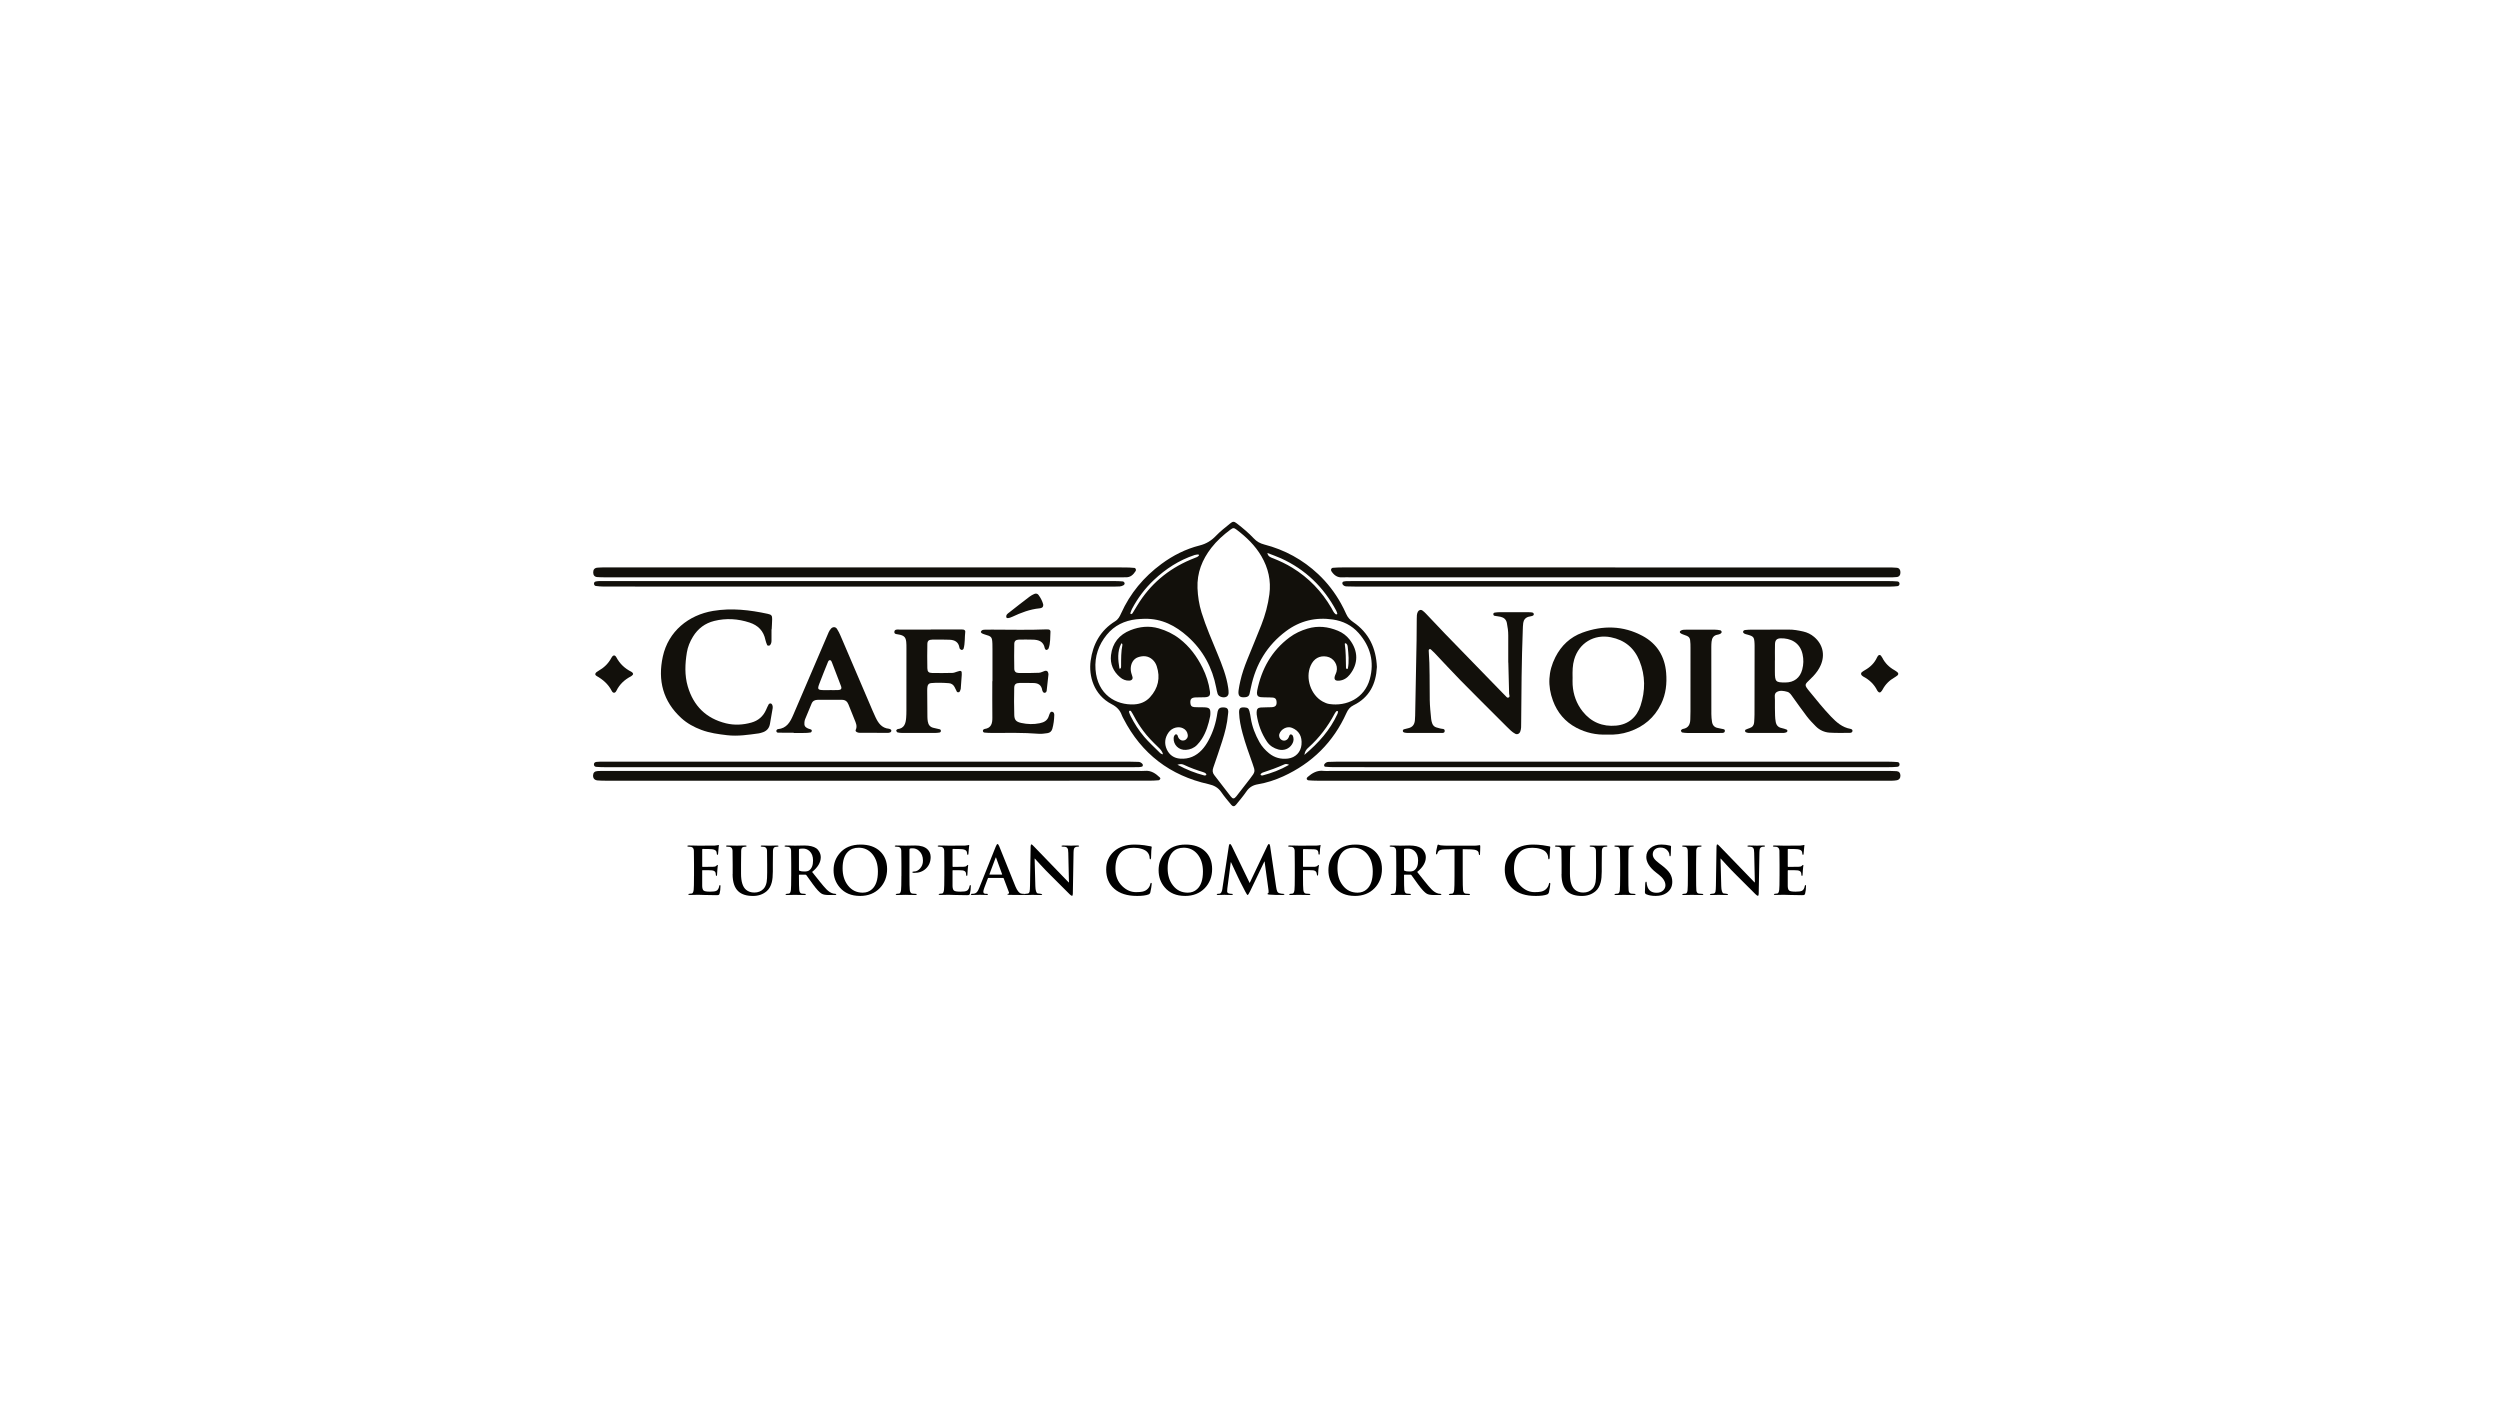 <svg width="231" height="131" viewBox="0 0 231 131" fill="none" xmlns="http://www.w3.org/2000/svg">
<path d="M127.224 61.643C127.145 63.194 126.536 64.444 125.068 65.165C124.744 65.324 124.556 65.559 124.412 65.882C123.203 68.574 121.24 70.517 118.557 71.741C117.812 72.08 117.039 72.331 116.234 72.467C115.782 72.543 115.44 72.735 115.175 73.122C114.879 73.556 114.536 73.959 114.202 74.367C114.068 74.532 113.91 74.536 113.775 74.373C113.454 73.987 113.125 73.602 112.842 73.188C112.55 72.762 112.167 72.566 111.67 72.455C108.116 71.661 105.483 69.654 103.81 66.406C103.755 66.299 103.693 66.194 103.654 66.083C103.486 65.61 103.182 65.307 102.72 65.068C101.052 64.198 100.587 62.45 100.774 61.066C100.981 59.521 101.68 58.247 103.037 57.406C103.327 57.226 103.459 56.967 103.588 56.681C104.42 54.825 105.684 53.314 107.313 52.112C108.382 51.322 109.559 50.726 110.848 50.401C111.456 50.248 111.929 49.957 112.357 49.508C112.752 49.094 113.212 48.742 113.656 48.377C113.92 48.159 114.023 48.163 114.288 48.369C114.837 48.794 115.372 49.238 115.848 49.746C116.117 50.035 116.427 50.212 116.818 50.312C118.709 50.8 120.378 51.712 121.801 53.05C122.644 53.841 123.345 54.752 123.907 55.764C124.081 56.078 124.243 56.4 124.387 56.729C124.526 57.047 124.736 57.275 125.027 57.474C126.486 58.465 127.154 59.886 127.227 61.646L127.224 61.643ZM105.783 57.175C105.52 57.19 105.256 57.191 104.994 57.222C103.903 57.349 102.969 57.791 102.267 58.651C101.508 59.58 101.137 60.66 101.226 61.855C101.399 64.205 103.143 65.172 104.797 65.085C105.379 65.054 105.881 64.841 106.264 64.42C107.016 63.592 107.236 62.629 106.88 61.553C106.804 61.322 106.677 61.117 106.497 60.953C106.1 60.59 105.629 60.565 105.152 60.729C104.723 60.877 104.476 61.314 104.479 61.816C104.48 62.06 104.554 62.285 104.632 62.514C104.707 62.73 104.582 62.878 104.345 62.889C104.016 62.905 103.73 62.781 103.489 62.574C102.864 62.039 102.562 61.345 102.657 60.534C102.786 59.413 103.42 58.636 104.465 58.226C105.308 57.895 106.18 57.803 107.068 58.061C107.765 58.264 108.408 58.572 108.985 59.017C109.914 59.734 110.594 60.652 111.111 61.694C111.453 62.384 111.693 63.112 111.797 63.879C111.85 64.272 111.739 64.403 111.336 64.426C111.049 64.441 110.762 64.427 110.475 64.441C110.079 64.46 109.959 64.597 109.992 64.976C110.011 65.209 110.113 65.316 110.354 65.337C110.52 65.351 110.689 65.347 110.856 65.351C111.024 65.354 111.191 65.348 111.359 65.361C111.75 65.39 111.848 65.506 111.839 65.913C111.838 66.008 111.833 66.106 111.815 66.198C111.666 66.929 111.455 67.64 111.049 68.275C110.921 68.475 110.77 68.667 110.604 68.836C110.325 69.119 109.969 69.265 109.575 69.289C108.917 69.329 108.405 68.82 108.446 68.184C108.457 68.011 108.564 67.846 108.665 67.853C108.829 67.863 108.812 68.014 108.861 68.112C108.882 68.154 108.902 68.199 108.931 68.236C109.065 68.406 109.254 68.468 109.438 68.405C109.652 68.332 109.782 68.129 109.749 67.9C109.71 67.618 109.562 67.414 109.305 67.29C108.872 67.08 108.286 67.24 107.972 67.684C107.627 68.171 107.567 68.713 107.815 69.251C108.053 69.764 108.477 70.059 109.055 70.1C109.849 70.155 110.51 69.867 111.048 69.296C111.294 69.034 111.493 68.734 111.664 68.416C112.091 67.628 112.356 66.786 112.481 65.901C112.552 65.407 112.743 65.34 113.154 65.371C113.375 65.387 113.494 65.523 113.492 65.752C113.492 65.848 113.473 65.942 113.464 66.038C113.395 66.879 113.185 67.69 112.928 68.49C112.663 69.31 112.387 70.127 112.104 70.941C112.018 71.189 112.032 71.404 112.195 71.614C112.709 72.277 113.213 72.946 113.732 73.605C113.913 73.836 114.043 73.828 114.244 73.574C114.676 73.031 115.1 72.48 115.521 71.928C115.994 71.307 115.999 71.302 115.737 70.562C115.409 69.637 115.069 68.715 114.816 67.766C114.648 67.141 114.513 66.508 114.492 65.858C114.479 65.449 114.593 65.341 114.992 65.365C115.282 65.383 115.379 65.449 115.451 65.725C115.506 65.934 115.54 66.146 115.573 66.359C115.699 67.15 115.985 67.883 116.375 68.577C116.601 68.98 116.908 69.315 117.262 69.605C117.771 70.02 118.364 70.172 119.011 70.091C119.709 70.003 120.193 69.498 120.258 68.811C120.331 68.035 120.019 67.512 119.382 67.252C118.899 67.055 118.357 67.397 118.218 67.808C118.145 68.025 118.225 68.251 118.419 68.368C118.612 68.484 118.847 68.443 118.998 68.259C119.042 68.205 119.073 68.136 119.099 68.071C119.144 67.964 119.167 67.818 119.327 67.868C119.454 67.908 119.481 68.044 119.508 68.16C119.558 68.384 119.496 68.587 119.378 68.777C119.12 69.192 118.623 69.388 118.126 69.254C117.697 69.139 117.331 68.913 117.077 68.542C116.556 67.776 116.248 66.927 116.118 66.011C116.108 65.941 116.11 65.868 116.113 65.796C116.123 65.518 116.223 65.392 116.494 65.373C116.828 65.349 117.165 65.364 117.5 65.345C117.873 65.326 117.997 65.161 117.949 64.779C117.925 64.591 117.822 64.476 117.625 64.457C117.435 64.438 117.242 64.444 117.051 64.437C116.859 64.431 116.667 64.434 116.477 64.415C116.251 64.391 116.139 64.255 116.142 64.03C116.142 63.958 116.149 63.886 116.163 63.816C116.563 61.815 117.495 60.135 119.149 58.898C119.651 58.522 120.215 58.261 120.819 58.082C121.782 57.795 122.711 57.903 123.625 58.282C124.056 58.461 124.419 58.731 124.702 59.096C125.537 60.173 125.503 61.348 124.723 62.331C124.478 62.639 124.164 62.851 123.756 62.892C123.353 62.933 123.224 62.771 123.364 62.399C123.407 62.288 123.464 62.18 123.495 62.066C123.663 61.443 123.232 60.779 122.594 60.669C121.923 60.553 121.39 60.853 121.102 61.51C120.595 62.658 121.114 64.22 122.217 64.824C122.403 64.926 122.611 65.016 122.818 65.048C124.405 65.292 126.075 64.522 126.565 62.763C127.01 61.163 126.628 59.728 125.533 58.489C124.904 57.778 124.088 57.382 123.163 57.244C121.573 57.008 120.115 57.357 118.822 58.324C117.076 59.631 116.031 61.381 115.589 63.506C115.545 63.717 115.506 63.929 115.452 64.137C115.404 64.323 115.265 64.399 115.082 64.42C114.55 64.482 114.374 64.312 114.446 63.774C114.484 63.489 114.543 63.208 114.605 62.928C114.757 62.247 114.989 61.593 115.248 60.948C115.678 59.882 116.124 58.821 116.545 57.753C116.905 56.837 117.163 55.894 117.291 54.913C117.456 53.65 117.19 52.486 116.556 51.398C115.98 50.407 115.169 49.632 114.267 48.946C114.013 48.755 113.941 48.755 113.692 48.939C113.036 49.428 112.429 49.973 111.928 50.619C111.08 51.711 110.594 52.927 110.649 54.342C110.68 55.115 110.797 55.866 111.025 56.601C111.431 57.906 111.981 59.157 112.5 60.42C112.918 61.439 113.33 62.463 113.487 63.564C113.511 63.729 113.529 63.896 113.522 64.062C113.518 64.15 113.473 64.255 113.412 64.316C113.18 64.548 112.609 64.421 112.511 64.116C112.452 63.934 112.416 63.744 112.381 63.557C112.021 61.684 111.162 60.083 109.738 58.812C108.619 57.81 107.34 57.149 105.784 57.177L105.783 57.175ZM117.104 51.095C117.172 51.449 117.435 51.509 117.671 51.603C118.273 51.842 118.854 52.117 119.406 52.457C120.926 53.388 122.121 54.635 123.018 56.17C123.138 56.374 123.218 56.608 123.418 56.757C123.446 56.778 123.502 56.766 123.543 56.759C123.555 56.757 123.571 56.715 123.566 56.698C123.538 56.608 123.514 56.514 123.47 56.432C122.307 54.249 120.62 52.617 118.363 51.589C117.953 51.404 117.524 51.258 117.104 51.095ZM104.527 56.746C104.565 56.722 104.618 56.706 104.641 56.671C104.793 56.429 104.938 56.181 105.087 55.936C106.267 53.993 107.919 52.599 110.007 51.713C110.204 51.629 110.408 51.557 110.604 51.471C110.668 51.444 110.72 51.392 110.773 51.344C110.786 51.333 110.783 51.295 110.775 51.275C110.766 51.256 110.739 51.227 110.724 51.23C110.608 51.244 110.487 51.249 110.377 51.285C108.947 51.761 107.711 52.562 106.621 53.59C105.798 54.366 105.125 55.265 104.596 56.264C104.53 56.388 104.49 56.528 104.442 56.661C104.437 56.677 104.454 56.706 104.468 56.721C104.482 56.735 104.507 56.736 104.528 56.743L104.527 56.746ZM107.46 69.703C107.394 69.394 107.188 69.203 106.987 69.009C106.505 68.544 106.035 68.071 105.635 67.529C105.322 67.105 105.035 66.667 104.793 66.198C104.706 66.029 104.606 65.866 104.503 65.707C104.485 65.677 104.414 65.661 104.378 65.672C104.348 65.682 104.307 65.749 104.317 65.776C104.361 65.911 104.409 66.046 104.473 66.173C104.82 66.858 105.231 67.505 105.729 68.087C106.132 68.557 106.59 68.981 107.032 69.418C107.146 69.53 107.244 69.675 107.463 69.702L107.46 69.703ZM120.523 69.754C121.852 68.636 122.898 67.455 123.576 65.976C123.605 65.913 123.619 65.842 123.635 65.773C123.639 65.755 123.625 65.716 123.614 65.713C123.574 65.703 123.512 65.687 123.494 65.707C123.429 65.775 123.37 65.851 123.326 65.934C122.698 67.124 121.9 68.181 120.895 69.079C120.736 69.222 120.582 69.374 120.524 69.754H120.523ZM119.113 70.671C118.901 70.567 118.777 70.583 118.671 70.63C118.016 70.924 117.345 71.169 116.662 71.39C116.599 71.411 116.545 71.469 116.493 71.516C116.479 71.527 116.477 71.561 116.482 71.582C116.486 71.601 116.503 71.628 116.52 71.632C116.563 71.645 116.614 71.663 116.656 71.653C117.488 71.438 118.288 71.141 119.113 70.671ZM108.792 70.661C109.648 71.123 110.439 71.435 111.272 71.651C111.314 71.662 111.366 71.649 111.411 71.639C111.431 71.635 111.452 71.613 111.46 71.593C111.469 71.573 111.469 71.541 111.458 71.524C111.389 71.416 111.273 71.375 111.16 71.34C110.568 71.155 109.982 70.95 109.42 70.68C109.269 70.609 109.11 70.558 108.793 70.661H108.792ZM124.306 59.433C124.287 59.451 124.254 59.468 124.256 59.48C124.363 60.214 124.354 60.953 124.37 61.693C124.371 61.762 124.395 61.835 124.535 61.798C124.675 61.128 124.601 60.442 124.528 59.758C124.513 59.628 124.475 59.469 124.305 59.433H124.306ZM103.666 59.456C103.643 59.461 103.604 59.456 103.599 59.471C103.223 60.208 103.306 60.98 103.433 61.756C103.436 61.771 103.476 61.795 103.485 61.79C103.519 61.77 103.565 61.746 103.574 61.714C103.59 61.646 103.588 61.573 103.589 61.501C103.592 60.859 103.582 60.217 103.713 59.583C103.721 59.545 103.685 59.499 103.669 59.455L103.666 59.456Z" fill="#12100B"/>
<path d="M139.362 61.219C139.362 60.381 139.359 59.543 139.362 58.705C139.363 58.319 139.31 57.942 139.235 57.566C139.172 57.244 138.968 57.066 138.663 56.994C138.479 56.951 138.286 56.937 138.099 56.901C138.02 56.887 137.985 56.824 137.983 56.745C137.982 56.657 138.047 56.614 138.116 56.604C138.256 56.583 138.4 56.568 138.542 56.566C139.428 56.564 140.314 56.566 141.198 56.566C141.294 56.566 141.39 56.569 141.485 56.579C141.578 56.589 141.688 56.599 141.715 56.709C141.754 56.875 141.618 56.9 141.505 56.931C141.413 56.956 141.316 56.964 141.225 56.992C140.945 57.079 140.785 57.279 140.747 57.562C140.718 57.775 140.712 57.991 140.705 58.205C140.594 61.075 140.576 63.948 140.556 66.819C140.555 67.081 140.569 67.347 140.471 67.599C140.395 67.799 140.194 67.899 140.01 67.8C139.865 67.723 139.725 67.624 139.604 67.512C139.341 67.268 139.09 67.01 138.835 66.757C137.55 65.471 136.256 64.191 134.981 62.894C134.16 62.058 133.369 61.192 132.562 60.342C132.447 60.22 132.326 60.105 132.199 59.995C132.172 59.971 132.102 59.968 132.069 59.987C132.037 60.005 132.01 60.066 132.013 60.105C132.13 61.634 132.083 63.166 132.11 64.698C132.12 65.274 132.181 65.844 132.238 66.416C132.252 66.557 132.285 66.701 132.333 66.834C132.4 67.023 132.53 67.161 132.73 67.217C132.845 67.25 132.963 67.272 133.076 67.312C133.235 67.368 133.521 67.293 133.489 67.568C133.465 67.772 133.22 67.721 133.062 67.723C132.057 67.728 131.053 67.726 130.047 67.723C129.953 67.723 129.856 67.709 129.764 67.688C129.697 67.672 129.628 67.637 129.623 67.548C129.619 67.471 129.653 67.409 129.728 67.386C129.866 67.347 130.005 67.313 130.143 67.281C130.522 67.192 130.701 66.936 130.736 66.564C130.75 66.422 130.757 66.278 130.76 66.135C130.805 63.814 130.85 61.493 130.892 59.173C130.903 58.502 130.901 57.832 130.908 57.162C130.91 56.948 130.905 56.731 131.008 56.53C131.088 56.371 131.282 56.304 131.43 56.409C131.545 56.49 131.652 56.589 131.75 56.692C132.344 57.314 132.93 57.946 133.529 58.566C135.278 60.37 137.031 62.169 138.783 63.972C138.883 64.074 138.982 64.18 139.086 64.279C139.17 64.359 139.253 64.501 139.37 64.46C139.559 64.394 139.445 64.218 139.442 64.088C139.42 63.131 139.394 62.175 139.369 61.217C139.365 61.217 139.362 61.217 139.358 61.217L139.362 61.219Z" fill="#12100B"/>
<path d="M148.038 72.138C139.275 72.138 130.514 72.138 121.752 72.138C121.466 72.138 121.178 72.125 120.893 72.102C120.836 72.098 120.753 72.031 120.741 71.978C120.728 71.928 120.771 71.839 120.818 71.8C121.245 71.431 121.706 71.152 122.309 71.231C122.498 71.255 122.692 71.235 122.884 71.235C140.025 71.235 157.165 71.235 174.308 71.235C174.619 71.235 174.93 71.235 175.24 71.256C175.464 71.27 175.582 71.412 175.598 71.629C175.614 71.878 175.496 72.052 175.257 72.098C175.117 72.125 174.972 72.133 174.829 72.138C174.589 72.145 174.35 72.14 174.111 72.14C165.42 72.14 156.73 72.14 148.039 72.14L148.038 72.138Z" fill="#12100B"/>
<path d="M149.248 52.431C157.632 52.431 166.014 52.431 174.398 52.431C174.686 52.431 174.973 52.434 175.259 52.461C175.48 52.482 175.588 52.628 175.599 52.854C175.612 53.12 175.498 53.294 175.262 53.32C175.025 53.346 174.784 53.346 174.545 53.346C171.455 53.348 168.365 53.346 165.275 53.346C151.79 53.346 138.306 53.346 124.82 53.346C124.557 53.346 124.292 53.33 124.03 53.348C123.566 53.38 123.262 53.145 123.024 52.783C122.935 52.647 123.002 52.478 123.169 52.464C123.454 52.441 123.742 52.43 124.029 52.43C132.292 52.428 140.556 52.43 148.819 52.43C148.962 52.43 149.106 52.43 149.25 52.43L149.248 52.431Z" fill="#12100B"/>
<path d="M81.139 72.138C72.785 72.138 64.43 72.138 56.076 72.138C55.789 72.138 55.5 72.139 55.216 72.112C54.922 72.084 54.785 71.909 54.8 71.633C54.815 71.391 54.944 71.262 55.221 71.245C55.483 71.229 55.748 71.232 56.011 71.232C66.281 71.232 76.55 71.232 86.819 71.232C92.924 71.232 99.028 71.232 105.132 71.232C105.347 71.232 105.564 71.25 105.778 71.229C106.363 71.172 106.782 71.472 107.174 71.842C107.203 71.87 107.231 71.945 107.214 71.967C107.178 72.022 107.117 72.093 107.061 72.097C106.775 72.121 106.489 72.136 106.202 72.136C99.499 72.138 92.797 72.138 86.094 72.138C84.442 72.138 82.791 72.138 81.139 72.138Z" fill="#12100B"/>
<path d="M79.973 52.429C87.97 52.429 95.965 52.429 103.961 52.431C104.247 52.431 104.535 52.45 104.819 52.474C104.936 52.484 105.001 52.657 104.937 52.757C104.722 53.094 104.461 53.357 104.019 53.342C103.828 53.335 103.636 53.344 103.445 53.344C87.62 53.344 71.795 53.344 55.97 53.344C55.707 53.344 55.444 53.344 55.182 53.322C54.928 53.299 54.81 53.142 54.812 52.883C54.812 52.632 54.935 52.478 55.196 52.453C55.458 52.428 55.721 52.429 55.984 52.429C60.293 52.429 64.603 52.429 68.912 52.429C72.599 52.429 76.287 52.429 79.973 52.429Z" fill="#12100B"/>
<path d="M148.5 67.875C147.489 67.92 146.543 67.709 145.654 67.242C144.609 66.691 143.901 65.842 143.495 64.749C142.986 63.379 143.051 62.03 143.718 60.718C144.263 59.646 145.089 58.869 146.21 58.458C148.096 57.768 149.976 57.797 151.767 58.755C153.109 59.473 153.828 60.65 153.952 62.168C154.034 63.158 153.934 64.121 153.49 65.038C152.869 66.319 151.874 67.147 150.542 67.601C149.877 67.826 149.191 67.91 148.5 67.877V67.875ZM145.308 62.564C145.308 62.803 145.295 63.043 145.311 63.281C145.37 64.189 145.668 65.015 146.23 65.729C147.017 66.729 148.087 67.163 149.328 67.047C150.453 66.943 151.23 66.287 151.584 65.21C152.038 63.825 152.041 62.433 151.489 61.066C151.003 59.864 150.122 59.138 148.846 58.883C147.295 58.573 145.903 59.411 145.457 60.929C145.299 61.467 145.296 62.015 145.306 62.565L145.308 62.564Z" fill="#12100B"/>
<path d="M163.607 58.176C164.158 58.176 164.708 58.181 165.259 58.174C165.718 58.167 166.166 58.25 166.609 58.349C166.987 58.433 167.332 58.599 167.63 58.854C168.422 59.529 168.65 60.493 168.239 61.451C168.077 61.83 167.84 62.159 167.561 62.459C167.48 62.546 167.395 62.632 167.309 62.715C166.722 63.288 166.67 63.245 167.226 63.923C167.863 64.701 168.491 65.487 169.188 66.215C169.693 66.741 170.224 67.212 170.973 67.345C171.07 67.362 171.172 67.418 171.172 67.521C171.172 67.668 171.045 67.717 170.921 67.717C170.299 67.717 169.675 67.738 169.055 67.697C168.568 67.665 168.124 67.461 167.775 67.107C167.489 66.819 167.205 66.524 166.959 66.203C166.507 65.615 166.084 65.005 165.649 64.404C165.508 64.209 165.384 63.987 165.138 63.921C164.813 63.833 164.456 63.764 164.162 63.949C163.909 64.108 164.009 64.429 164.004 64.685C163.997 65.164 164.004 65.643 164.017 66.122C164.021 66.312 164.042 66.505 164.075 66.692C164.128 67.003 164.299 67.209 164.627 67.272C164.789 67.303 164.946 67.362 165.103 67.421C165.134 67.433 165.16 67.499 165.158 67.538C165.155 67.579 165.124 67.638 165.09 67.652C165.004 67.687 164.91 67.724 164.818 67.724C163.741 67.728 162.664 67.728 161.587 67.724C161.495 67.724 161.401 67.692 161.313 67.658C161.28 67.644 161.246 67.587 161.242 67.547C161.237 67.507 161.259 67.44 161.288 67.425C161.416 67.365 161.551 67.316 161.687 67.269C161.946 67.18 162.068 66.993 162.084 66.73C162.099 66.49 162.115 66.251 162.116 66.013C162.12 63.905 162.122 61.799 162.125 59.691C162.125 59.619 162.125 59.547 162.12 59.475C162.091 58.866 162.037 58.799 161.456 58.636C161.364 58.611 161.266 58.594 161.184 58.55C161.128 58.521 161.059 58.449 161.059 58.395C161.059 58.294 161.142 58.225 161.243 58.214C161.433 58.194 161.623 58.181 161.815 58.18C162.413 58.176 163.012 58.178 163.61 58.178L163.607 58.176ZM164.007 61.013C164.007 61.013 164.002 61.013 163.999 61.013C163.999 61.371 163.997 61.73 163.999 62.087C164.004 62.996 164.076 63.065 164.973 63.062C165.774 63.059 166.324 62.636 166.528 61.861C166.652 61.392 166.664 60.93 166.556 60.446C166.307 59.329 165.401 58.964 164.546 58.98C164.183 58.987 164.023 59.14 164.01 59.508C163.992 60.009 164.006 60.51 164.006 61.013H164.007Z" fill="#12100B"/>
<path d="M71.288 58.148C71.288 58.507 71.292 58.866 71.287 59.225C71.284 59.368 71.246 59.508 71.143 59.619C71.091 59.674 70.912 59.675 70.885 59.606C70.825 59.452 70.759 59.295 70.726 59.135C70.56 58.3 70.05 57.782 69.258 57.523C68.187 57.173 67.102 57.102 66.003 57.373C65.147 57.584 64.495 58.073 64.032 58.824C63.752 59.278 63.55 59.77 63.466 60.289C63.296 61.334 63.248 62.389 63.549 63.422C64.077 65.228 65.246 66.386 67.081 66.836C67.862 67.027 68.652 66.982 69.424 66.767C70.059 66.591 70.518 66.194 70.787 65.585C70.864 65.411 70.939 65.233 71.033 65.069C71.06 65.022 71.164 64.988 71.221 65.001C71.278 65.014 71.343 65.084 71.364 65.143C71.395 65.231 71.411 65.333 71.397 65.423C71.318 65.919 71.232 66.415 71.14 66.909C71.061 67.329 70.798 67.582 70.392 67.692C70.3 67.717 70.208 67.751 70.115 67.764C69.144 67.896 68.178 68.048 67.188 67.933C66.377 67.838 65.574 67.73 64.805 67.441C64.126 67.186 63.497 66.846 62.959 66.356C61.257 64.804 60.765 62.863 61.244 60.668C61.754 58.327 63.631 56.824 65.894 56.447C67.603 56.162 69.28 56.359 70.95 56.721C71.287 56.794 71.353 56.887 71.347 57.213C71.342 57.524 71.319 57.835 71.304 58.145C71.299 58.145 71.295 58.145 71.291 58.145L71.288 58.148Z" fill="#12100B"/>
<path d="M91.704 62.944C91.704 61.962 91.704 60.981 91.704 60.001C91.704 59.833 91.705 59.666 91.698 59.498C91.671 58.855 91.632 58.807 90.988 58.624C90.718 58.548 90.594 58.451 90.64 58.352C90.714 58.193 90.866 58.19 91.007 58.183C91.222 58.173 91.437 58.177 91.653 58.177C93.327 58.175 95.001 58.227 96.676 58.155C96.746 58.152 96.819 58.155 96.89 58.163C96.999 58.179 97.071 58.265 97.064 58.359C97.025 58.881 97.077 59.415 96.885 59.919C96.864 59.975 96.792 60.026 96.733 60.049C96.66 60.075 96.6 60.028 96.563 59.957C96.552 59.936 96.539 59.915 96.535 59.892C96.421 59.269 95.973 59.112 95.425 59.104C94.994 59.097 94.563 59.087 94.134 59.101C93.861 59.111 93.724 59.232 93.719 59.498C93.703 60.263 93.703 61.029 93.719 61.793C93.724 62.055 93.864 62.179 94.141 62.184C94.762 62.193 95.384 62.191 96.005 62.164C96.188 62.155 96.366 62.045 96.547 61.989C96.704 61.94 96.833 62.026 96.859 62.188C96.866 62.234 96.881 62.283 96.876 62.33C96.823 62.828 96.77 63.327 96.712 63.825C96.7 63.928 96.624 64.01 96.526 64.017C96.425 64.024 96.363 63.935 96.325 63.842C96.317 63.82 96.305 63.797 96.302 63.775C96.229 63.273 95.905 63.106 95.439 63.11C95.032 63.114 94.625 63.09 94.22 63.103C93.858 63.114 93.72 63.228 93.713 63.569C93.696 64.406 93.69 65.245 93.719 66.081C93.734 66.544 93.91 66.701 94.369 66.802C94.937 66.927 95.5 66.942 96.077 66.825C96.491 66.74 96.791 66.568 96.915 66.149C96.929 66.102 96.945 66.057 96.963 66.013C97.018 65.883 97.067 65.722 97.253 65.775C97.38 65.812 97.418 65.953 97.415 66.071C97.404 66.502 97.352 66.929 97.235 67.344C97.17 67.571 97.011 67.715 96.775 67.744C96.515 67.776 96.25 67.823 95.991 67.802C94.534 67.686 93.075 67.72 91.616 67.723C91.402 67.723 91.187 67.71 90.973 67.692C90.904 67.686 90.836 67.644 90.823 67.561C90.811 67.485 90.835 67.423 90.909 67.388C90.93 67.378 90.952 67.361 90.974 67.358C91.594 67.272 91.699 66.847 91.694 66.315C91.681 65.19 91.689 64.066 91.689 62.941C91.695 62.941 91.699 62.941 91.705 62.941L91.704 62.944Z" fill="#12100B"/>
<path d="M73.338 67.703C72.859 67.703 72.381 67.706 71.903 67.701C71.796 67.701 71.721 67.619 71.735 67.515C71.742 67.461 71.82 67.379 71.87 67.374C72.697 67.301 73.019 66.708 73.304 66.04C74.333 63.617 75.378 61.199 76.416 58.779C76.52 58.537 76.602 58.285 76.785 58.086C76.952 57.903 77.2 57.9 77.335 58.107C77.465 58.307 77.572 58.524 77.665 58.742C78.572 60.854 79.473 62.968 80.377 65.082C80.546 65.477 80.71 65.877 80.895 66.266C81.148 66.801 81.466 67.274 82.134 67.336C82.179 67.34 82.224 67.365 82.268 67.385C82.341 67.419 82.375 67.481 82.355 67.555C82.344 67.596 82.31 67.644 82.273 67.662C82.21 67.692 82.138 67.716 82.069 67.717C81.183 67.717 80.298 67.715 79.412 67.709C79.342 67.709 79.269 67.689 79.204 67.662C79.112 67.624 79.019 67.544 79.067 67.446C79.236 67.095 79.08 66.794 78.956 66.484C78.769 66.018 78.58 65.552 78.394 65.084C78.286 64.811 78.096 64.662 77.793 64.663C77.051 64.666 76.309 64.663 75.567 64.663C75.306 64.663 75.099 64.755 74.992 65.01C74.789 65.495 74.584 65.981 74.387 66.468C74.351 66.556 74.339 66.654 74.329 66.749C74.298 67.046 74.378 67.187 74.656 67.311C74.741 67.349 74.839 67.364 74.926 67.402C74.998 67.433 75.031 67.501 74.999 67.577C74.982 67.618 74.946 67.672 74.912 67.678C74.747 67.703 74.581 67.723 74.415 67.726C74.056 67.733 73.697 67.727 73.338 67.727C73.338 67.72 73.338 67.712 73.338 67.705V67.703ZM76.659 63.769C76.659 63.769 76.659 63.766 76.659 63.764C76.921 63.764 77.182 63.772 77.444 63.761C77.713 63.749 77.8 63.64 77.71 63.397C77.438 62.662 77.151 61.933 76.868 61.201C76.834 61.113 76.797 61.005 76.689 60.999C76.58 60.992 76.532 61.094 76.497 61.181C76.233 61.843 75.959 62.502 75.709 63.169C75.507 63.704 75.555 63.759 76.159 63.769C76.326 63.772 76.492 63.769 76.658 63.769H76.659Z" fill="#12100B"/>
<path d="M85.999 58.16C86.933 58.16 87.866 58.16 88.8 58.16C88.872 58.16 88.944 58.16 89.014 58.173C89.121 58.191 89.203 58.277 89.191 58.367C89.128 58.888 89.18 59.42 89.038 59.931C89.022 59.986 88.941 60.05 88.883 60.055C88.827 60.062 88.756 60.009 88.706 59.967C88.673 59.938 88.658 59.884 88.651 59.837C88.566 59.312 88.207 59.127 87.73 59.112C87.203 59.096 86.677 59.091 86.15 59.101C85.813 59.108 85.692 59.211 85.687 59.52C85.671 60.262 85.671 61.005 85.687 61.746C85.694 62.069 85.806 62.177 86.133 62.184C86.755 62.197 87.378 62.19 88 62.176C88.138 62.173 88.278 62.115 88.411 62.069C88.824 61.924 88.886 61.958 88.866 62.359C88.844 62.79 88.813 63.219 88.773 63.648C88.765 63.738 88.711 63.826 88.67 63.911C88.635 63.983 88.458 63.99 88.418 63.918C88.34 63.77 88.276 63.615 88.196 63.469C88.085 63.269 87.912 63.143 87.679 63.127C87.13 63.084 86.579 63.069 86.03 63.117C85.841 63.132 85.728 63.252 85.699 63.439C85.682 63.557 85.673 63.677 85.674 63.797C85.678 64.611 85.682 65.426 85.692 66.24C85.694 66.383 85.706 66.527 85.729 66.668C85.781 66.981 85.947 67.192 86.274 67.257C86.461 67.294 86.647 67.338 86.833 67.386C86.909 67.406 86.941 67.472 86.937 67.549C86.933 67.635 86.867 67.679 86.798 67.689C86.657 67.71 86.513 67.725 86.371 67.725C85.366 67.728 84.36 67.728 83.353 67.724C83.211 67.724 83.066 67.707 82.93 67.673C82.879 67.661 82.835 67.576 82.811 67.516C82.801 67.49 82.852 67.438 82.88 67.403C82.894 67.386 82.92 67.372 82.942 67.369C83.559 67.3 83.686 66.851 83.728 66.344C83.748 66.106 83.751 65.865 83.752 65.626C83.755 63.709 83.755 61.793 83.755 59.878C83.755 59.687 83.756 59.494 83.735 59.303C83.689 58.904 83.555 58.756 83.18 58.656C83.158 58.65 83.132 58.65 83.11 58.643C82.924 58.583 82.593 58.642 82.641 58.353C82.682 58.105 82.996 58.178 83.2 58.177C84.133 58.17 85.067 58.174 86.002 58.174C86.002 58.169 86.002 58.163 86.002 58.159L85.999 58.16Z" fill="#12100B"/>
<path d="M148.875 70.888C140.324 70.888 131.772 70.888 123.222 70.886C122.96 70.886 122.697 70.865 122.437 70.844C122.351 70.837 122.32 70.679 122.376 70.608C122.469 70.486 122.59 70.41 122.738 70.4C123 70.385 123.265 70.378 123.528 70.378C129.78 70.378 136.032 70.378 142.283 70.378C153.014 70.378 163.743 70.378 174.475 70.379C174.76 70.379 175.048 70.395 175.334 70.416C175.434 70.423 175.507 70.498 175.517 70.605C175.531 70.748 175.443 70.841 175.317 70.853C175.031 70.878 174.744 70.888 174.456 70.888C167.582 70.889 160.708 70.888 153.833 70.888C152.18 70.888 150.528 70.888 148.875 70.888Z" fill="#12100B"/>
<path d="M149.752 53.691C157.986 53.691 166.221 53.691 174.455 53.691C174.743 53.691 175.03 53.7 175.314 53.723C175.442 53.735 175.531 53.826 175.513 53.97C175.5 54.074 175.428 54.15 175.327 54.16C175.114 54.182 174.899 54.199 174.685 54.199C173.32 54.202 171.956 54.201 170.592 54.201C155.487 54.201 140.382 54.201 125.277 54.201C124.99 54.201 124.703 54.197 124.415 54.184C124.268 54.178 124.14 54.122 124.054 53.987C124.006 53.912 124.038 53.763 124.118 53.743C124.21 53.721 124.306 53.7 124.399 53.697C124.638 53.69 124.877 53.691 125.117 53.691C133.327 53.691 141.538 53.691 149.749 53.691H149.752Z" fill="#12100B"/>
<path d="M80.307 70.888C72.188 70.888 64.069 70.888 55.95 70.888C55.662 70.888 55.375 70.881 55.089 70.858C54.961 70.848 54.87 70.757 54.878 70.616C54.886 70.474 54.991 70.415 55.119 70.399C55.213 70.388 55.31 70.382 55.405 70.381C55.572 70.378 55.74 70.378 55.907 70.378C59.836 70.378 63.763 70.378 67.692 70.378C79.907 70.378 92.121 70.378 104.336 70.378C104.624 70.378 104.911 70.384 105.198 70.398C105.347 70.405 105.47 70.478 105.567 70.595C105.626 70.665 105.602 70.819 105.521 70.837C105.429 70.858 105.335 70.879 105.24 70.883C105.001 70.891 104.762 70.889 104.522 70.889C96.451 70.889 88.38 70.889 80.308 70.889L80.307 70.888Z" fill="#12100B"/>
<path d="M79.465 53.69C87.295 53.69 95.126 53.69 102.956 53.69C103.22 53.69 103.483 53.701 103.743 53.722C103.8 53.727 103.874 53.786 103.9 53.839C103.946 53.939 103.886 54.036 103.803 54.081C103.701 54.136 103.582 54.18 103.467 54.187C103.182 54.204 102.893 54.2 102.606 54.2C88.716 54.2 74.828 54.2 60.938 54.2C59.215 54.2 57.49 54.201 55.767 54.197C55.529 54.197 55.291 54.172 55.054 54.144C54.951 54.131 54.889 54.036 54.885 53.938C54.881 53.839 54.933 53.752 55.043 53.73C55.136 53.711 55.231 53.696 55.326 53.693C55.565 53.687 55.804 53.689 56.044 53.689C63.85 53.689 71.657 53.689 79.463 53.689L79.465 53.69Z" fill="#12100B"/>
<path d="M157.296 67.729C156.841 67.729 156.386 67.733 155.933 67.728C155.767 67.726 155.598 67.712 155.436 67.681C155.385 67.671 155.338 67.585 155.315 67.525C155.305 67.499 155.353 67.442 155.386 67.413C155.422 67.384 155.468 67.36 155.514 67.353C156.01 67.267 156.173 66.929 156.183 66.474C156.189 66.235 156.199 65.996 156.199 65.756C156.202 63.793 156.202 61.832 156.202 59.869C156.202 59.749 156.202 59.63 156.197 59.51C156.172 58.876 156.13 58.827 155.498 58.617C155.409 58.587 155.319 58.545 155.251 58.483C155.198 58.435 155.21 58.335 155.269 58.295C155.344 58.242 155.44 58.199 155.529 58.193C155.767 58.176 156.006 58.179 156.245 58.179C156.963 58.178 157.68 58.173 158.398 58.179C158.588 58.181 158.778 58.203 158.964 58.24C159.015 58.249 159.081 58.34 159.083 58.396C159.083 58.45 159.023 58.526 158.97 58.556C158.89 58.603 158.793 58.63 158.7 58.645C158.328 58.706 158.183 58.958 158.148 59.297C158.131 59.463 158.125 59.631 158.125 59.798C158.125 61.857 158.125 63.914 158.129 65.973C158.129 66.211 158.152 66.452 158.187 66.687C158.234 66.999 158.404 67.212 158.735 67.267C158.853 67.287 158.97 67.311 159.085 67.342C159.215 67.374 159.412 67.36 159.374 67.566C159.342 67.744 159.156 67.723 159.021 67.726C158.446 67.733 157.873 67.729 157.299 67.729V67.732L157.296 67.729Z" fill="#12100B"/>
<path d="M58.495 62.288C58.485 62.31 58.483 62.337 58.467 62.352C58.416 62.402 58.367 62.458 58.307 62.49C57.718 62.797 57.252 63.22 56.956 63.828C56.841 64.066 56.644 64.072 56.527 63.845C56.209 63.224 55.717 62.792 55.12 62.458C54.964 62.371 54.971 62.219 55.112 62.11C55.168 62.067 55.228 62.026 55.29 61.991C55.802 61.702 56.209 61.316 56.49 60.791C56.645 60.501 56.82 60.488 56.96 60.75C57.277 61.342 57.738 61.771 58.332 62.069C58.443 62.126 58.507 62.231 58.498 62.288H58.495Z" fill="#12100B"/>
<path d="M175.405 62.268C175.385 62.31 175.377 62.365 175.346 62.39C175.254 62.465 175.157 62.538 175.054 62.596C174.585 62.862 174.216 63.225 173.96 63.703C173.915 63.786 173.86 63.866 173.793 63.932C173.714 64.01 173.621 63.998 173.545 63.915C173.512 63.88 173.477 63.845 173.457 63.803C173.17 63.224 172.725 62.806 172.158 62.51C172.116 62.489 172.082 62.454 172.045 62.423C171.945 62.341 171.933 62.189 172.028 62.114C172.123 62.041 172.221 61.974 172.325 61.916C172.818 61.638 173.205 61.261 173.441 60.74C173.46 60.696 173.487 60.657 173.514 60.617C173.597 60.495 173.725 60.484 173.807 60.595C173.849 60.653 173.893 60.71 173.925 60.774C174.181 61.282 174.567 61.659 175.063 61.933C175.166 61.989 175.261 62.065 175.35 62.141C175.381 62.168 175.387 62.225 175.405 62.269V62.268Z" fill="#12100B"/>
<path d="M96.395 55.86C96.403 56.033 96.347 56.109 96.261 56.154C96.199 56.187 96.126 56.202 96.056 56.209C95.166 56.297 94.348 56.609 93.548 56.985C93.203 57.147 93.004 57.154 92.982 57.022C92.942 56.787 93.132 56.685 93.273 56.574C93.887 56.085 94.508 55.607 95.133 55.131C95.264 55.031 95.414 54.949 95.564 54.883C95.704 54.821 95.856 54.838 95.953 54.966C96.168 55.253 96.325 55.572 96.395 55.86Z" fill="#12100B"/>
<path d="M64.127 80.944V79.878C64.127 79.156 64.123 78.728 64.114 78.595C64.101 78.401 64.015 78.287 63.853 78.25C63.797 78.237 63.718 78.232 63.617 78.232C63.548 78.232 63.514 78.214 63.514 78.177C63.514 78.14 63.558 78.122 63.648 78.122C63.769 78.122 63.934 78.125 64.141 78.13C64.349 78.136 64.475 78.139 64.519 78.139C65.476 78.139 65.981 78.138 66.033 78.133C66.139 78.125 66.225 78.114 66.294 78.097C66.363 78.081 66.395 78.073 66.391 78.073C66.415 78.073 66.427 78.091 66.427 78.128C66.427 78.132 66.422 78.168 66.409 78.236C66.397 78.316 66.388 78.412 66.382 78.52C66.377 78.629 66.366 78.763 66.349 78.92C66.34 78.966 66.32 78.987 66.288 78.987C66.26 78.987 66.243 78.964 66.236 78.92C66.23 78.877 66.225 78.833 66.221 78.794C66.216 78.753 66.208 78.718 66.197 78.685C66.147 78.568 66.012 78.495 65.79 78.467C65.652 78.451 65.364 78.443 64.927 78.443C64.898 78.443 64.884 78.463 64.884 78.504V80.036C64.884 80.081 64.898 80.102 64.927 80.102C65.481 80.102 65.807 80.098 65.9 80.089C65.969 80.085 66.021 80.079 66.057 80.071C66.118 80.055 66.163 80.03 66.191 79.998C66.24 79.945 66.273 79.919 66.288 79.919C66.316 79.919 66.33 79.934 66.33 79.967C66.33 79.971 66.325 80.012 66.312 80.088C66.299 80.181 66.29 80.288 66.281 80.409C66.264 80.638 66.257 80.773 66.257 80.814C66.257 80.89 66.239 80.93 66.202 80.93C66.166 80.93 66.147 80.909 66.147 80.866C66.147 80.824 66.139 80.754 66.123 80.658C66.091 80.521 65.977 80.443 65.783 80.421C65.669 80.409 65.381 80.403 64.919 80.403C64.895 80.403 64.883 80.423 64.883 80.464V81.88C64.891 82.094 64.939 82.232 65.025 82.294C65.112 82.358 65.308 82.389 65.612 82.389C65.888 82.389 66.078 82.365 66.184 82.315C66.326 82.251 66.416 82.101 66.457 81.868C66.47 81.807 66.491 81.776 66.523 81.776C66.556 81.776 66.571 81.813 66.571 81.885C66.571 82.131 66.544 82.355 66.492 82.556C66.473 82.629 66.444 82.673 66.408 82.69C66.371 82.707 66.291 82.714 66.166 82.714C65.815 82.714 65.466 82.708 65.118 82.696C64.77 82.683 64.56 82.677 64.489 82.677C64.452 82.677 64.338 82.68 64.146 82.686C63.955 82.691 63.814 82.694 63.725 82.694C63.645 82.694 63.604 82.674 63.604 82.634C63.604 82.605 63.648 82.587 63.738 82.579C63.799 82.57 63.859 82.565 63.92 82.56C64.013 82.541 64.07 82.429 64.096 82.227C64.115 82.069 64.125 81.639 64.125 80.937L64.127 80.944Z" fill="black"/>
<path d="M67.699 80.763V79.879C67.699 79.156 67.695 78.728 67.687 78.596C67.674 78.401 67.588 78.287 67.426 78.251C67.37 78.238 67.291 78.232 67.19 78.232C67.121 78.232 67.087 78.214 67.087 78.177C67.087 78.141 67.131 78.123 67.221 78.123C67.338 78.123 67.502 78.125 67.713 78.131C67.925 78.137 68.056 78.139 68.104 78.139C68.147 78.139 68.264 78.137 68.451 78.131C68.639 78.125 68.771 78.123 68.849 78.123C68.937 78.123 68.982 78.141 68.982 78.177C68.982 78.214 68.95 78.232 68.885 78.232C68.837 78.232 68.778 78.238 68.709 78.251C68.573 78.275 68.498 78.39 68.485 78.596C68.477 78.73 68.472 79.157 68.472 79.881V80.73C68.472 81.465 68.63 81.963 68.944 82.222C69.146 82.388 69.398 82.471 69.7 82.471C70.04 82.471 70.319 82.362 70.535 82.143C70.685 81.993 70.786 81.779 70.838 81.501C70.871 81.315 70.886 81.028 70.886 80.64V79.883C70.886 79.159 70.882 78.731 70.873 78.597C70.861 78.403 70.775 78.287 70.613 78.252C70.556 78.239 70.483 78.234 70.395 78.234C70.326 78.234 70.292 78.216 70.292 78.179C70.292 78.142 70.334 78.124 70.418 78.124C70.596 78.124 70.828 78.13 71.114 78.142C71.127 78.142 71.221 78.139 71.398 78.134C71.576 78.128 71.711 78.125 71.804 78.125C71.889 78.125 71.931 78.144 71.931 78.18C71.931 78.217 71.894 78.235 71.822 78.235C71.775 78.235 71.715 78.241 71.646 78.254C71.51 78.277 71.435 78.393 71.422 78.599C71.414 78.732 71.41 79.159 71.41 79.881V80.529C71.41 80.94 71.377 81.274 71.313 81.527C71.224 81.878 71.065 82.153 70.834 82.351C70.495 82.641 70.075 82.786 69.575 82.786C68.985 82.786 68.537 82.647 68.232 82.368C67.873 82.046 67.692 81.51 67.692 80.764L67.699 80.763Z" fill="black"/>
<path d="M73.11 80.944V79.879C73.11 79.156 73.105 78.728 73.097 78.596C73.084 78.401 72.998 78.287 72.836 78.251C72.78 78.238 72.701 78.232 72.6 78.232C72.531 78.232 72.497 78.214 72.497 78.177C72.497 78.141 72.541 78.123 72.631 78.123C72.756 78.123 72.919 78.125 73.121 78.131C73.322 78.137 73.436 78.139 73.46 78.139C73.529 78.139 73.673 78.137 73.892 78.131C74.112 78.125 74.253 78.123 74.314 78.123C74.802 78.123 75.172 78.21 75.427 78.383C75.529 78.452 75.617 78.555 75.694 78.691C75.791 78.853 75.838 79.027 75.838 79.212C75.838 79.684 75.572 80.136 75.039 80.568C75.478 81.126 75.72 81.427 75.765 81.477C75.999 81.771 76.195 81.999 76.353 82.161C76.575 82.391 76.8 82.528 77.03 82.572C77.078 82.576 77.124 82.581 77.169 82.585C77.238 82.593 77.272 82.612 77.272 82.64C77.272 82.681 77.234 82.7 77.156 82.7H76.582C76.292 82.7 76.075 82.662 75.934 82.585C75.737 82.479 75.46 82.183 75.105 81.695C74.932 81.448 74.732 81.17 74.505 80.86C74.481 80.832 74.445 80.818 74.397 80.818H73.87C73.838 80.818 73.822 80.833 73.822 80.865V80.95C73.822 81.632 73.832 82.061 73.852 82.237C73.876 82.441 73.954 82.551 74.088 82.568C74.209 82.583 74.308 82.592 74.385 82.592C74.433 82.592 74.459 82.607 74.459 82.64C74.459 82.681 74.418 82.7 74.338 82.7C74.201 82.7 74.019 82.698 73.795 82.692C73.572 82.686 73.456 82.683 73.448 82.683C73.419 82.683 73.312 82.686 73.126 82.692C72.941 82.698 72.801 82.7 72.708 82.7C72.628 82.7 72.587 82.681 72.587 82.64C72.587 82.612 72.631 82.593 72.721 82.585C72.781 82.576 72.842 82.571 72.903 82.567C72.996 82.547 73.053 82.436 73.079 82.233C73.098 82.075 73.108 81.646 73.108 80.943L73.11 80.944ZM73.823 78.517V80.357C73.823 80.418 73.842 80.454 73.878 80.466C73.991 80.507 74.145 80.526 74.339 80.526C74.533 80.526 74.675 80.492 74.768 80.423C75.006 80.25 75.126 79.948 75.126 79.515C75.126 79.132 75.018 78.839 74.799 78.638C74.626 78.484 74.426 78.408 74.2 78.408C74.005 78.408 73.891 78.421 73.855 78.445C73.835 78.458 73.825 78.482 73.825 78.518L73.823 78.517Z" fill="black"/>
<path d="M79.461 82.783C78.663 82.783 78.039 82.522 77.591 81.996C77.213 81.557 77.022 81.028 77.022 80.411C77.022 79.794 77.213 79.277 77.591 78.837C78.048 78.304 78.691 78.038 79.522 78.038C80.272 78.038 80.868 78.242 81.307 78.649C81.747 79.058 81.968 79.608 81.968 80.302C81.968 80.996 81.741 81.601 81.29 82.064C80.826 82.544 80.218 82.785 79.463 82.785L79.461 82.783ZM79.715 82.482C80.054 82.482 80.34 82.375 80.574 82.161C80.937 81.834 81.119 81.289 81.119 80.526C81.119 79.864 80.947 79.328 80.605 78.915C80.274 78.524 79.854 78.328 79.346 78.328C78.93 78.328 78.595 78.455 78.34 78.71C78.018 79.032 77.856 79.538 77.856 80.224C77.856 80.874 78.022 81.406 78.353 81.822C78.697 82.261 79.15 82.482 79.715 82.482Z" fill="black"/>
<path d="M83.292 80.944V79.879C83.292 79.156 83.288 78.728 83.279 78.596C83.267 78.401 83.181 78.287 83.019 78.251C82.963 78.238 82.884 78.232 82.782 78.232C82.713 78.232 82.68 78.214 82.68 78.177C82.68 78.141 82.723 78.123 82.814 78.123C82.935 78.123 83.099 78.125 83.306 78.131C83.515 78.137 83.64 78.139 83.685 78.139C83.765 78.139 83.908 78.137 84.112 78.131C84.316 78.125 84.467 78.123 84.562 78.123C85.071 78.123 85.447 78.238 85.689 78.468C85.89 78.658 85.992 78.897 85.992 79.189C85.992 79.617 85.851 79.967 85.57 80.242C85.29 80.516 84.934 80.653 84.502 80.653C84.437 80.653 84.395 80.651 84.375 80.647C84.327 80.639 84.302 80.621 84.302 80.592C84.302 80.549 84.358 80.526 84.471 80.526C84.661 80.526 84.838 80.438 85.003 80.26C85.189 80.059 85.282 79.814 85.282 79.528C85.282 79.136 85.162 78.834 84.924 78.62C84.751 78.462 84.548 78.383 84.319 78.383C84.206 78.383 84.13 78.39 84.092 78.404C84.054 78.418 84.034 78.458 84.034 78.522V80.944C84.034 81.63 84.044 82.062 84.064 82.24C84.088 82.438 84.167 82.547 84.3 82.567C84.417 82.582 84.52 82.591 84.609 82.591C84.674 82.591 84.706 82.606 84.706 82.638C84.706 82.679 84.668 82.699 84.591 82.699C84.437 82.699 84.25 82.696 84.03 82.691C83.81 82.685 83.684 82.682 83.651 82.682C83.615 82.682 83.501 82.685 83.309 82.691C83.118 82.696 82.977 82.699 82.888 82.699C82.808 82.699 82.767 82.679 82.767 82.638C82.767 82.61 82.811 82.592 82.901 82.583C82.961 82.575 83.022 82.569 83.082 82.565C83.175 82.545 83.233 82.434 83.258 82.231C83.278 82.074 83.288 81.644 83.288 80.942L83.292 80.944Z" fill="black"/>
<path d="M87.257 80.944V79.878C87.257 79.156 87.253 78.728 87.245 78.595C87.232 78.401 87.146 78.287 86.984 78.25C86.928 78.237 86.849 78.232 86.748 78.232C86.679 78.232 86.645 78.214 86.645 78.177C86.645 78.14 86.689 78.122 86.779 78.122C86.9 78.122 87.065 78.125 87.272 78.13C87.48 78.136 87.605 78.139 87.65 78.139C88.606 78.139 89.112 78.138 89.164 78.133C89.27 78.125 89.356 78.114 89.425 78.097C89.494 78.081 89.526 78.073 89.522 78.073C89.546 78.073 89.558 78.091 89.558 78.128C89.558 78.132 89.553 78.168 89.54 78.236C89.527 78.316 89.519 78.412 89.513 78.52C89.508 78.629 89.496 78.763 89.48 78.92C89.471 78.966 89.451 78.987 89.419 78.987C89.391 78.987 89.374 78.964 89.367 78.92C89.361 78.877 89.356 78.833 89.351 78.794C89.347 78.753 89.339 78.718 89.328 78.685C89.278 78.568 89.143 78.495 88.921 78.467C88.782 78.451 88.495 78.443 88.057 78.443C88.029 78.443 88.015 78.463 88.015 78.504V80.036C88.015 80.081 88.029 80.102 88.057 80.102C88.612 80.102 88.937 80.098 89.03 80.089C89.099 80.085 89.151 80.079 89.188 80.071C89.249 80.055 89.294 80.03 89.322 79.998C89.371 79.945 89.403 79.919 89.419 79.919C89.447 79.919 89.461 79.934 89.461 79.967C89.461 79.971 89.456 80.012 89.443 80.088C89.43 80.181 89.42 80.288 89.412 80.409C89.395 80.638 89.388 80.773 89.388 80.814C89.388 80.89 89.37 80.93 89.333 80.93C89.296 80.93 89.278 80.909 89.278 80.866C89.278 80.824 89.27 80.754 89.254 80.658C89.222 80.521 89.108 80.443 88.913 80.421C88.799 80.409 88.512 80.403 88.05 80.403C88.026 80.403 88.014 80.423 88.014 80.464V81.88C88.022 82.094 88.07 82.232 88.156 82.294C88.243 82.358 88.439 82.389 88.743 82.389C89.019 82.389 89.209 82.365 89.315 82.315C89.457 82.251 89.547 82.101 89.588 81.868C89.601 81.807 89.622 81.776 89.654 81.776C89.686 81.776 89.702 81.813 89.702 81.885C89.702 82.131 89.675 82.355 89.623 82.556C89.603 82.629 89.575 82.673 89.539 82.69C89.502 82.707 89.422 82.714 89.296 82.714C88.946 82.714 88.597 82.708 88.249 82.696C87.901 82.683 87.691 82.677 87.619 82.677C87.583 82.677 87.469 82.68 87.277 82.686C87.086 82.691 86.945 82.694 86.856 82.694C86.776 82.694 86.735 82.674 86.735 82.634C86.735 82.605 86.779 82.587 86.869 82.579C86.93 82.57 86.99 82.565 87.051 82.56C87.144 82.541 87.201 82.429 87.227 82.227C87.246 82.069 87.256 81.639 87.256 80.937L87.257 80.944Z" fill="black"/>
<path d="M92.682 81.118H91.332C91.308 81.118 91.289 81.134 91.277 81.166L90.95 82.032C90.889 82.194 90.859 82.317 90.859 82.401C90.859 82.527 90.939 82.589 91.101 82.589H91.192C91.253 82.589 91.284 82.604 91.284 82.636C91.284 82.677 91.25 82.697 91.181 82.697C91.116 82.697 91.008 82.694 90.857 82.689C90.706 82.683 90.599 82.68 90.539 82.68C90.188 82.693 89.95 82.698 89.825 82.698C89.749 82.698 89.71 82.679 89.71 82.638C89.71 82.606 89.733 82.59 89.783 82.59C89.847 82.59 89.909 82.586 89.97 82.577C90.1 82.562 90.204 82.504 90.285 82.408C90.35 82.332 90.416 82.207 90.485 82.032L92.005 78.231C92.07 78.069 92.126 77.988 92.174 77.988C92.217 77.988 92.268 78.053 92.324 78.183C92.696 79.119 93.196 80.359 93.825 81.906C93.994 82.305 94.172 82.525 94.358 82.566C94.431 82.582 94.515 82.59 94.612 82.59C94.665 82.59 94.691 82.606 94.691 82.638C94.691 82.662 94.672 82.679 94.631 82.686C94.59 82.694 94.518 82.698 94.412 82.698C93.913 82.698 93.531 82.694 93.268 82.686C93.147 82.681 93.086 82.666 93.086 82.638C93.086 82.606 93.114 82.587 93.171 82.583C93.235 82.563 93.254 82.517 93.225 82.444L92.741 81.161C92.728 81.133 92.709 81.118 92.681 81.118H92.682ZM91.453 80.816H92.567C92.595 80.816 92.605 80.803 92.596 80.779L92.051 79.284C92.043 79.247 92.033 79.229 92.02 79.229C92.005 79.229 91.992 79.247 91.984 79.284L91.426 80.773C91.418 80.802 91.426 80.816 91.45 80.816H91.453Z" fill="black"/>
<path d="M95.6 79.334L95.666 81.877C95.678 82.281 95.749 82.505 95.877 82.549C95.89 82.553 95.969 82.563 96.114 82.58C96.235 82.595 96.295 82.617 96.295 82.641C96.295 82.681 96.249 82.701 96.156 82.701C96.002 82.701 95.843 82.698 95.677 82.693C95.511 82.687 95.421 82.684 95.405 82.684C95.409 82.684 95.332 82.687 95.176 82.693C95.018 82.698 94.877 82.701 94.752 82.701C94.663 82.701 94.618 82.681 94.618 82.641C94.618 82.612 94.67 82.594 94.776 82.586C94.849 82.577 94.919 82.57 94.987 82.562C95.063 82.538 95.114 82.473 95.138 82.367C95.157 82.274 95.17 82.088 95.174 81.81L95.229 78.226C95.234 78.09 95.259 78.02 95.308 78.02C95.341 78.02 95.415 78.082 95.532 78.208C95.863 78.563 96.488 79.21 97.409 80.151C97.82 80.579 98.265 81.04 98.741 81.531H98.771L98.71 78.813C98.706 78.664 98.698 78.561 98.686 78.505C98.654 78.384 98.593 78.305 98.504 78.268C98.444 78.244 98.337 78.232 98.183 78.232C98.119 78.232 98.086 78.213 98.086 78.177C98.086 78.14 98.138 78.122 98.244 78.122C98.365 78.122 98.51 78.125 98.681 78.13C98.85 78.136 98.95 78.139 98.978 78.139C98.982 78.139 99.052 78.136 99.189 78.13C99.326 78.125 99.454 78.122 99.57 78.122C99.663 78.122 99.71 78.14 99.71 78.177C99.71 78.213 99.673 78.232 99.602 78.232C99.4 78.232 99.276 78.298 99.233 78.432C99.213 78.505 99.2 78.615 99.196 78.764L99.13 82.584C99.126 82.71 99.1 82.772 99.051 82.772C99.006 82.772 98.938 82.726 98.845 82.638C98.458 82.255 97.862 81.66 97.06 80.858C96.785 80.588 96.477 80.266 96.133 79.895C95.96 79.705 95.788 79.517 95.619 79.332H95.601L95.6 79.334Z" fill="black"/>
<path d="M105.038 82.783C104.158 82.783 103.467 82.565 102.965 82.127C102.463 81.689 102.212 81.094 102.212 80.339C102.212 79.664 102.447 79.112 102.919 78.683C103.391 78.254 104.031 78.038 104.841 78.038C105.12 78.038 105.414 78.058 105.721 78.099C105.863 78.127 106.064 78.161 106.328 78.201C106.388 78.206 106.419 78.23 106.419 78.275C106.419 78.287 106.414 78.321 106.404 78.377C106.394 78.451 106.386 78.527 106.381 78.607C106.376 78.784 106.369 79.003 106.359 79.26C106.35 79.353 106.326 79.4 106.286 79.4C106.245 79.4 106.225 79.356 106.225 79.266C106.221 79.056 106.142 78.87 105.988 78.708C105.883 78.6 105.724 78.511 105.51 78.442C105.28 78.369 105.03 78.334 104.759 78.334C104.275 78.334 103.896 78.459 103.621 78.71C103.25 79.049 103.064 79.572 103.064 80.278C103.064 80.944 103.279 81.484 103.712 81.895C104.088 82.254 104.507 82.434 104.97 82.434C105.228 82.434 105.428 82.419 105.57 82.386C105.784 82.338 105.953 82.241 106.079 82.096C106.187 81.975 106.256 81.841 106.284 81.696C106.3 81.616 106.326 81.575 106.363 81.575C106.4 81.575 106.418 81.605 106.418 81.665C106.418 81.71 106.404 81.827 106.376 82.016C106.343 82.226 106.314 82.375 106.288 82.464C106.262 82.552 106.208 82.613 106.128 82.645C105.898 82.738 105.535 82.785 105.038 82.785V82.783Z" fill="black"/>
<path d="M109.494 82.783C108.695 82.783 108.071 82.522 107.624 81.996C107.245 81.557 107.055 81.028 107.055 80.411C107.055 79.794 107.245 79.277 107.624 78.837C108.08 78.304 108.723 78.038 109.554 78.038C110.305 78.038 110.9 78.242 111.34 78.649C111.779 79.058 112 79.608 112 80.302C112 80.996 111.773 81.601 111.323 82.064C110.858 82.544 110.25 82.785 109.495 82.785L109.494 82.783ZM109.748 82.482C110.088 82.482 110.374 82.375 110.607 82.161C110.971 81.834 111.152 81.289 111.152 80.526C111.152 79.864 110.98 79.328 110.638 78.915C110.307 78.524 109.888 78.328 109.379 78.328C108.964 78.328 108.629 78.455 108.374 78.71C108.052 79.032 107.89 79.538 107.89 80.224C107.89 80.874 108.056 81.406 108.387 81.822C108.73 82.261 109.184 82.482 109.748 82.482Z" fill="black"/>
<path d="M112.95 82.093L113.55 78.146C113.566 78.04 113.601 77.988 113.653 77.988C113.701 77.988 113.756 78.05 113.816 78.176L115.469 81.59L117.115 78.133C117.159 78.036 117.204 77.988 117.249 77.988C117.301 77.988 117.338 78.05 117.358 78.176L117.908 81.917C117.936 82.118 117.972 82.263 118.011 82.353C118.052 82.442 118.115 82.501 118.205 82.529C118.339 82.57 118.463 82.59 118.581 82.59C118.646 82.59 118.678 82.604 118.678 82.632C118.678 82.677 118.626 82.698 118.521 82.698C118.008 82.698 117.598 82.686 117.291 82.662C117.175 82.653 117.115 82.632 117.115 82.596C117.115 82.567 117.136 82.545 117.179 82.529C117.221 82.514 117.232 82.427 117.213 82.269L116.849 79.605H116.825L115.506 82.359C115.396 82.586 115.321 82.698 115.282 82.698C115.245 82.698 115.175 82.597 115.071 82.396C114.688 81.663 114.455 81.204 114.375 81.019C114.239 80.72 114.027 80.271 113.746 79.672H113.722L113.406 82.082C113.394 82.175 113.388 82.269 113.388 82.366C113.388 82.463 113.449 82.532 113.57 82.56C113.658 82.58 113.743 82.59 113.825 82.59C113.885 82.59 113.916 82.604 113.916 82.632C113.916 82.677 113.868 82.698 113.771 82.698C113.674 82.698 113.55 82.696 113.399 82.69C113.249 82.684 113.16 82.681 113.136 82.681C113.104 82.681 113.014 82.684 112.867 82.69C112.719 82.696 112.609 82.698 112.538 82.698C112.466 82.698 112.429 82.676 112.429 82.632C112.429 82.604 112.462 82.59 112.526 82.59C112.591 82.59 112.652 82.584 112.708 82.572C112.829 82.548 112.912 82.389 112.956 82.093H112.95Z" fill="black"/>
<path d="M120.396 80.454V80.944C120.396 81.625 120.405 82.056 120.427 82.234C120.45 82.435 120.531 82.546 120.664 82.567C120.783 82.583 120.884 82.591 120.97 82.591C121.039 82.591 121.074 82.607 121.074 82.639C121.074 82.68 121.029 82.7 120.94 82.7C120.795 82.7 120.614 82.697 120.396 82.691C120.177 82.686 120.052 82.683 120.02 82.683C119.975 82.683 119.858 82.686 119.666 82.691C119.475 82.697 119.337 82.7 119.251 82.7C119.165 82.7 119.124 82.68 119.124 82.639C119.124 82.611 119.169 82.593 119.258 82.584C119.314 82.576 119.373 82.57 119.434 82.566C119.527 82.546 119.586 82.435 119.61 82.232C119.63 82.075 119.639 81.645 119.639 80.942V79.876C119.639 79.154 119.635 78.726 119.627 78.594C119.614 78.399 119.528 78.285 119.366 78.249C119.31 78.236 119.231 78.231 119.13 78.231C119.061 78.231 119.027 78.215 119.027 78.183C119.027 78.142 119.073 78.122 119.166 78.122C119.283 78.122 119.445 78.125 119.653 78.13C119.862 78.136 119.99 78.139 120.038 78.139C121.018 78.139 121.552 78.138 121.636 78.133C121.701 78.133 121.784 78.125 121.884 78.109C121.96 78.085 121.992 78.073 121.981 78.073C122.009 78.073 122.023 78.091 122.023 78.128C122.023 78.14 122.018 78.17 122.005 78.218C121.992 78.278 121.982 78.339 121.975 78.399C121.967 78.536 121.957 78.701 121.946 78.889C121.937 78.946 121.918 78.974 121.885 78.974C121.849 78.974 121.829 78.942 121.825 78.878C121.825 78.778 121.812 78.702 121.788 78.651C121.736 78.536 121.602 78.475 121.387 78.473L120.45 78.454C120.414 78.454 120.396 78.483 120.396 78.539V80.041C120.396 80.078 120.41 80.095 120.438 80.095H121.216C121.387 80.095 121.481 80.093 121.502 80.089C121.619 80.076 121.702 80.041 121.752 79.981C121.784 79.94 121.811 79.92 121.83 79.92C121.854 79.92 121.867 79.939 121.867 79.975C121.867 79.984 121.861 80.027 121.849 80.109C121.836 80.202 121.826 80.282 121.818 80.351C121.801 80.517 121.794 80.664 121.794 80.793C121.794 80.869 121.774 80.909 121.733 80.909C121.709 80.909 121.691 80.871 121.678 80.793C121.666 80.741 121.656 80.688 121.647 80.635C121.602 80.51 121.499 80.438 121.338 80.417C121.24 80.405 120.94 80.399 120.438 80.399C120.41 80.399 120.396 80.417 120.396 80.454Z" fill="black"/>
<path d="M125.185 82.783C124.387 82.783 123.763 82.522 123.315 81.996C122.936 81.557 122.746 81.028 122.746 80.411C122.746 79.794 122.936 79.277 123.315 78.837C123.771 78.304 124.415 78.038 125.245 78.038C125.996 78.038 126.592 78.242 127.031 78.649C127.47 79.058 127.691 79.608 127.691 80.302C127.691 80.996 127.465 81.601 127.013 82.064C126.548 82.544 125.94 82.785 125.185 82.785V82.783ZM125.438 82.482C125.778 82.482 126.064 82.375 126.299 82.161C126.662 81.834 126.844 81.289 126.844 80.526C126.844 79.864 126.672 79.328 126.33 78.915C125.999 78.524 125.579 78.328 125.071 78.328C124.655 78.328 124.32 78.455 124.065 78.71C123.743 79.032 123.581 79.538 123.581 80.224C123.581 80.874 123.746 81.406 124.078 81.822C124.422 82.261 124.875 82.482 125.44 82.482H125.438Z" fill="black"/>
<path d="M129.016 80.944V79.879C129.016 79.156 129.012 78.728 129.004 78.596C128.991 78.401 128.905 78.287 128.743 78.251C128.687 78.238 128.608 78.232 128.507 78.232C128.438 78.232 128.404 78.214 128.404 78.177C128.404 78.141 128.447 78.123 128.538 78.123C128.663 78.123 128.826 78.125 129.028 78.131C129.229 78.137 129.343 78.139 129.367 78.139C129.436 78.139 129.58 78.137 129.799 78.131C130.019 78.125 130.16 78.123 130.22 78.123C130.709 78.123 131.079 78.21 131.334 78.383C131.435 78.452 131.524 78.555 131.6 78.691C131.697 78.853 131.745 79.027 131.745 79.212C131.745 79.684 131.479 80.136 130.947 80.568C131.386 81.126 131.628 81.427 131.673 81.477C131.907 81.771 132.103 81.999 132.261 82.161C132.483 82.391 132.708 82.528 132.939 82.572C132.987 82.576 133.034 82.581 133.079 82.585C133.148 82.593 133.182 82.612 133.182 82.64C133.182 82.681 133.143 82.7 133.066 82.7H132.492C132.201 82.7 131.985 82.662 131.844 82.585C131.647 82.479 131.369 82.183 131.014 81.695C130.841 81.448 130.641 81.17 130.415 80.86C130.391 80.832 130.354 80.818 130.306 80.818H129.78C129.747 80.818 129.732 80.833 129.732 80.865V80.95C129.732 81.632 129.742 82.061 129.761 82.237C129.785 82.441 129.864 82.551 129.998 82.568C130.119 82.583 130.217 82.592 130.295 82.592C130.343 82.592 130.368 82.607 130.368 82.64C130.368 82.681 130.327 82.7 130.247 82.7C130.11 82.7 129.929 82.698 129.705 82.692C129.481 82.686 129.364 82.683 129.357 82.683C129.329 82.683 129.222 82.686 129.036 82.692C128.85 82.698 128.711 82.7 128.618 82.7C128.538 82.7 128.497 82.681 128.497 82.64C128.497 82.612 128.542 82.593 128.631 82.585C128.691 82.576 128.752 82.571 128.812 82.567C128.905 82.547 128.964 82.436 128.988 82.233C129.008 82.075 129.018 81.646 129.018 80.943L129.016 80.944ZM129.73 78.517V80.357C129.73 80.418 129.749 80.454 129.785 80.466C129.898 80.507 130.051 80.526 130.246 80.526C130.44 80.526 130.582 80.492 130.675 80.423C130.913 80.25 131.033 79.948 131.033 79.515C131.033 79.132 130.924 78.839 130.706 78.638C130.533 78.484 130.333 78.408 130.106 78.408C129.912 78.408 129.798 78.421 129.761 78.445C129.742 78.458 129.732 78.482 129.732 78.518L129.73 78.517Z" fill="black"/>
<path d="M134.398 80.944V78.462L133.495 78.486C133.177 78.494 132.981 78.552 132.908 78.662C132.856 78.738 132.821 78.81 132.805 78.873C132.793 78.921 132.771 78.946 132.739 78.946C132.702 78.946 132.684 78.914 132.684 78.849C132.684 78.741 132.726 78.508 132.811 78.153C132.831 78.078 132.854 78.038 132.884 78.038C132.897 78.038 132.929 78.049 132.981 78.072C133.033 78.094 133.088 78.107 133.145 78.111C133.363 78.131 133.564 78.142 133.75 78.142H136.147C136.304 78.142 136.444 78.134 136.565 78.115C136.686 78.097 136.741 78.089 136.728 78.089C136.761 78.089 136.776 78.131 136.776 78.216C136.776 78.255 136.773 78.368 136.768 78.552C136.762 78.737 136.756 78.859 136.752 78.92C136.748 78.98 136.732 79.01 136.704 79.01C136.668 79.01 136.645 78.969 136.638 78.889L136.632 78.822C136.613 78.608 136.375 78.496 135.919 78.483L135.155 78.465V80.947C135.155 81.633 135.165 82.065 135.185 82.243C135.209 82.441 135.288 82.55 135.421 82.569C135.538 82.585 135.641 82.593 135.73 82.593C135.795 82.593 135.827 82.609 135.827 82.641C135.827 82.682 135.789 82.702 135.712 82.702C135.558 82.702 135.371 82.699 135.148 82.693C134.926 82.688 134.798 82.685 134.761 82.685C134.724 82.685 134.61 82.688 134.419 82.693C134.227 82.699 134.087 82.702 133.998 82.702C133.918 82.702 133.877 82.682 133.877 82.641C133.877 82.613 133.922 82.595 134.011 82.586C134.071 82.578 134.132 82.572 134.192 82.568C134.285 82.548 134.344 82.437 134.368 82.234C134.388 82.057 134.398 81.627 134.398 80.944Z" fill="black"/>
<path d="M141.868 82.783C140.988 82.783 140.297 82.565 139.794 82.127C139.291 81.689 139.041 81.094 139.041 80.339C139.041 79.664 139.276 79.112 139.747 78.683C140.219 78.254 140.86 78.038 141.669 78.038C141.948 78.038 142.243 78.058 142.55 78.099C142.692 78.127 142.893 78.161 143.156 78.201C143.217 78.206 143.248 78.23 143.248 78.275C143.248 78.287 143.242 78.321 143.232 78.377C143.223 78.451 143.214 78.527 143.21 78.607C143.204 78.784 143.197 79.003 143.187 79.26C143.179 79.353 143.155 79.4 143.114 79.4C143.073 79.4 143.054 79.356 143.054 79.266C143.049 79.056 142.971 78.87 142.817 78.708C142.711 78.6 142.552 78.511 142.338 78.442C142.109 78.369 141.858 78.334 141.588 78.334C141.103 78.334 140.725 78.459 140.45 78.71C140.078 79.049 139.892 79.572 139.892 80.278C139.892 80.944 140.108 81.484 140.54 81.895C140.916 82.254 141.336 82.434 141.799 82.434C142.057 82.434 142.257 82.419 142.399 82.386C142.613 82.338 142.782 82.241 142.907 82.096C143.016 81.975 143.085 81.841 143.113 81.696C143.128 81.616 143.155 81.575 143.192 81.575C143.228 81.575 143.247 81.605 143.247 81.665C143.247 81.71 143.232 81.827 143.204 82.016C143.172 82.226 143.142 82.375 143.117 82.464C143.09 82.552 143.037 82.613 142.956 82.645C142.727 82.738 142.364 82.785 141.867 82.785L141.868 82.783Z" fill="black"/>
<path d="M144.29 80.763V79.879C144.29 79.156 144.286 78.728 144.278 78.596C144.265 78.401 144.179 78.287 144.017 78.251C143.961 78.238 143.882 78.232 143.781 78.232C143.712 78.232 143.678 78.214 143.678 78.177C143.678 78.141 143.721 78.123 143.812 78.123C143.928 78.123 144.093 78.125 144.304 78.131C144.516 78.137 144.647 78.139 144.694 78.139C144.738 78.139 144.855 78.137 145.042 78.131C145.229 78.125 145.362 78.123 145.439 78.123C145.528 78.123 145.573 78.141 145.573 78.177C145.573 78.214 145.541 78.232 145.476 78.232C145.428 78.232 145.369 78.238 145.3 78.251C145.163 78.275 145.089 78.39 145.076 78.596C145.068 78.73 145.063 79.157 145.063 79.881V80.73C145.063 81.465 145.221 81.963 145.535 82.222C145.736 82.388 145.988 82.471 146.291 82.471C146.631 82.471 146.908 82.362 147.126 82.143C147.275 81.993 147.377 81.779 147.429 81.501C147.461 81.315 147.477 81.028 147.477 80.64V79.883C147.477 79.159 147.473 78.731 147.464 78.597C147.451 78.403 147.366 78.287 147.204 78.252C147.147 78.239 147.074 78.234 146.985 78.234C146.916 78.234 146.883 78.216 146.883 78.179C146.883 78.142 146.925 78.124 147.009 78.124C147.187 78.124 147.419 78.13 147.705 78.142C147.718 78.142 147.812 78.139 147.989 78.134C148.167 78.128 148.302 78.125 148.395 78.125C148.479 78.125 148.522 78.144 148.522 78.18C148.522 78.217 148.485 78.235 148.413 78.235C148.365 78.235 148.306 78.241 148.237 78.254C148.101 78.277 148.026 78.393 148.013 78.599C148.005 78.732 148.001 79.159 148.001 79.881V80.529C148.001 80.94 147.968 81.274 147.903 81.527C147.815 81.878 147.656 82.153 147.425 82.351C147.085 82.641 146.666 82.786 146.166 82.786C145.577 82.786 145.128 82.647 144.823 82.368C144.463 82.046 144.283 81.51 144.283 80.764L144.29 80.763Z" fill="black"/>
<path d="M149.702 80.945V79.879C149.702 79.157 149.698 78.729 149.69 78.597C149.677 78.402 149.609 78.29 149.484 78.257C149.415 78.242 149.346 78.233 149.276 78.233C149.205 78.233 149.17 78.214 149.17 78.173C149.17 78.141 149.218 78.125 149.315 78.125C149.395 78.125 149.533 78.128 149.73 78.133C149.926 78.139 150.05 78.142 150.102 78.142C150.146 78.142 150.26 78.139 150.441 78.133C150.623 78.128 150.757 78.125 150.841 78.125C150.926 78.125 150.968 78.141 150.968 78.173C150.968 78.214 150.939 78.233 150.881 78.233C150.823 78.233 150.76 78.239 150.692 78.252C150.557 78.276 150.482 78.391 150.471 78.597C150.463 78.731 150.46 79.157 150.46 79.879V80.945C150.46 81.668 150.468 82.11 150.484 82.272C150.499 82.449 150.579 82.548 150.723 82.569C150.839 82.585 150.941 82.593 151.029 82.593C151.092 82.593 151.124 82.608 151.124 82.641C151.124 82.682 151.086 82.701 151.009 82.701C150.855 82.701 150.668 82.698 150.448 82.693C150.229 82.687 150.101 82.684 150.064 82.684C150.027 82.684 149.913 82.687 149.722 82.693C149.53 82.698 149.39 82.701 149.301 82.701C149.221 82.701 149.18 82.682 149.18 82.641C149.18 82.613 149.225 82.594 149.314 82.586C149.374 82.577 149.435 82.572 149.495 82.568C149.592 82.548 149.65 82.448 149.671 82.268C149.691 82.089 149.701 81.647 149.701 80.945H149.702Z" fill="black"/>
<path d="M152.99 82.784C152.639 82.784 152.344 82.732 152.106 82.626C152.03 82.594 151.99 82.525 151.99 82.421C151.99 82.202 152 81.939 152.02 81.628C152.028 81.522 152.052 81.47 152.093 81.47C152.134 81.47 152.154 81.504 152.154 81.573C152.154 81.657 152.172 81.76 152.208 81.881C152.33 82.29 152.618 82.492 153.074 82.492C153.329 82.492 153.532 82.418 153.686 82.268C153.819 82.135 153.886 81.98 153.886 81.802C153.886 81.467 153.687 81.145 153.293 80.834L153.014 80.615C152.417 80.148 152.118 79.669 152.118 79.18C152.118 78.845 152.248 78.571 152.506 78.357C152.763 78.143 153.101 78.036 153.517 78.036C153.779 78.036 154.047 78.069 154.322 78.138C154.378 78.154 154.407 78.179 154.407 78.212C154.407 78.203 154.402 78.275 154.394 78.427C154.385 78.578 154.381 78.75 154.381 78.938C154.381 79.059 154.359 79.12 154.315 79.12C154.274 79.12 154.254 79.083 154.254 79.011C154.254 78.878 154.202 78.745 154.097 78.612C153.939 78.414 153.719 78.314 153.436 78.314C153.214 78.314 153.039 78.372 152.91 78.488C152.78 78.603 152.715 78.752 152.715 78.938C152.715 79.079 152.76 79.214 152.852 79.341C152.942 79.468 153.111 79.624 153.358 79.81L153.526 79.937C153.89 80.211 154.146 80.465 154.295 80.697C154.445 80.929 154.519 81.19 154.519 81.481C154.519 81.938 154.329 82.288 153.95 82.534C153.695 82.701 153.376 82.782 152.987 82.782L152.99 82.784Z" fill="black"/>
<path d="M155.962 80.945V79.879C155.962 79.157 155.958 78.729 155.949 78.597C155.937 78.402 155.869 78.29 155.744 78.257C155.675 78.242 155.606 78.233 155.535 78.233C155.465 78.233 155.43 78.214 155.43 78.173C155.43 78.141 155.478 78.125 155.575 78.125C155.655 78.125 155.793 78.128 155.99 78.133C156.186 78.139 156.31 78.142 156.362 78.142C156.406 78.142 156.52 78.139 156.701 78.133C156.883 78.128 157.017 78.125 157.101 78.125C157.186 78.125 157.228 78.141 157.228 78.173C157.228 78.214 157.198 78.233 157.141 78.233C157.083 78.233 157.019 78.239 156.952 78.252C156.817 78.276 156.742 78.391 156.731 78.597C156.722 78.731 156.72 79.157 156.72 79.879V80.945C156.72 81.668 156.728 82.11 156.743 82.272C156.759 82.449 156.839 82.548 156.983 82.569C157.098 82.585 157.201 82.593 157.288 82.593C157.352 82.593 157.384 82.608 157.384 82.641C157.384 82.682 157.346 82.701 157.269 82.701C157.115 82.701 156.928 82.698 156.708 82.693C156.489 82.687 156.36 82.684 156.324 82.684C156.287 82.684 156.173 82.687 155.982 82.693C155.79 82.698 155.649 82.701 155.561 82.701C155.48 82.701 155.44 82.682 155.44 82.641C155.44 82.613 155.485 82.594 155.573 82.586C155.634 82.577 155.694 82.572 155.755 82.568C155.852 82.548 155.91 82.448 155.931 82.268C155.951 82.089 155.961 81.647 155.961 80.945H155.962Z" fill="black"/>
<path d="M158.977 79.334L159.043 81.877C159.055 82.281 159.126 82.505 159.254 82.549C159.267 82.553 159.345 82.563 159.491 82.58C159.612 82.595 159.672 82.617 159.672 82.641C159.672 82.681 159.626 82.701 159.533 82.701C159.379 82.701 159.22 82.698 159.054 82.693C158.888 82.687 158.798 82.684 158.782 82.684C158.786 82.684 158.709 82.687 158.553 82.693C158.395 82.698 158.254 82.701 158.129 82.701C158.04 82.701 157.995 82.681 157.995 82.641C157.995 82.612 158.047 82.594 158.153 82.586C158.226 82.577 158.296 82.57 158.364 82.562C158.44 82.538 158.491 82.473 158.515 82.367C158.534 82.274 158.547 82.088 158.551 81.81L158.606 78.226C158.61 78.09 158.636 78.02 158.685 78.02C158.717 78.02 158.792 78.082 158.909 78.208C159.24 78.563 159.865 79.21 160.786 80.151C161.197 80.579 161.642 81.04 162.118 81.531H162.148L162.087 78.813C162.083 78.664 162.074 78.561 162.063 78.505C162.031 78.384 161.97 78.305 161.881 78.268C161.821 78.244 161.714 78.232 161.56 78.232C161.496 78.232 161.463 78.213 161.463 78.177C161.463 78.14 161.515 78.122 161.621 78.122C161.742 78.122 161.887 78.125 162.056 78.13C162.225 78.136 162.325 78.139 162.353 78.139C162.357 78.139 162.428 78.136 162.564 78.13C162.701 78.125 162.829 78.122 162.946 78.122C163.039 78.122 163.085 78.14 163.085 78.177C163.085 78.213 163.049 78.232 162.977 78.232C162.776 78.232 162.652 78.298 162.608 78.432C162.588 78.505 162.576 78.615 162.571 78.764L162.505 82.584C162.501 82.71 162.476 82.772 162.426 82.772C162.381 82.772 162.314 82.726 162.221 82.638C161.834 82.255 161.238 81.66 160.435 80.858C160.161 80.588 159.852 80.266 159.509 79.895C159.336 79.705 159.164 79.517 158.995 79.332H158.977V79.334Z" fill="black"/>
<path d="M164.43 80.944V79.878C164.43 79.156 164.426 78.728 164.418 78.595C164.405 78.401 164.319 78.287 164.157 78.25C164.101 78.237 164.022 78.232 163.921 78.232C163.852 78.232 163.818 78.214 163.818 78.177C163.818 78.14 163.862 78.122 163.952 78.122C164.073 78.122 164.237 78.125 164.444 78.13C164.653 78.136 164.778 78.139 164.823 78.139C165.779 78.139 166.285 78.138 166.337 78.133C166.441 78.125 166.528 78.114 166.597 78.097C166.666 78.081 166.699 78.073 166.695 78.073C166.719 78.073 166.731 78.091 166.731 78.128C166.731 78.132 166.726 78.168 166.713 78.236C166.7 78.316 166.692 78.412 166.686 78.52C166.681 78.629 166.669 78.763 166.652 78.92C166.644 78.966 166.624 78.987 166.592 78.987C166.564 78.987 166.547 78.964 166.54 78.92C166.534 78.877 166.528 78.833 166.524 78.794C166.52 78.753 166.512 78.718 166.5 78.685C166.452 78.568 166.316 78.495 166.093 78.467C165.955 78.451 165.668 78.443 165.23 78.443C165.202 78.443 165.188 78.463 165.188 78.504V80.036C165.188 80.081 165.202 80.102 165.23 80.102C165.785 80.102 166.11 80.098 166.203 80.089C166.272 80.085 166.324 80.079 166.361 80.071C166.421 80.055 166.467 80.03 166.495 79.998C166.544 79.945 166.576 79.919 166.592 79.919C166.62 79.919 166.634 79.934 166.634 79.967C166.634 79.971 166.628 80.012 166.616 80.088C166.603 80.181 166.593 80.288 166.585 80.409C166.568 80.638 166.561 80.773 166.561 80.814C166.561 80.89 166.543 80.93 166.506 80.93C166.469 80.93 166.451 80.909 166.451 80.866C166.451 80.824 166.443 80.754 166.427 80.658C166.395 80.521 166.281 80.443 166.086 80.421C165.972 80.409 165.685 80.403 165.223 80.403C165.199 80.403 165.187 80.423 165.187 80.464V81.88C165.195 82.094 165.241 82.232 165.329 82.294C165.416 82.358 165.612 82.389 165.916 82.389C166.192 82.389 166.382 82.365 166.488 82.315C166.63 82.251 166.72 82.101 166.761 81.868C166.773 81.807 166.795 81.776 166.827 81.776C166.859 81.776 166.875 81.813 166.875 81.885C166.875 82.131 166.848 82.355 166.796 82.556C166.776 82.629 166.748 82.673 166.712 82.69C166.675 82.707 166.595 82.714 166.469 82.714C166.119 82.714 165.77 82.708 165.422 82.696C165.074 82.683 164.864 82.677 164.792 82.677C164.756 82.677 164.642 82.68 164.45 82.686C164.259 82.691 164.118 82.694 164.029 82.694C163.949 82.694 163.908 82.674 163.908 82.634C163.908 82.605 163.953 82.587 164.042 82.579C164.102 82.57 164.163 82.565 164.223 82.56C164.316 82.541 164.375 82.429 164.399 82.227C164.419 82.069 164.429 81.639 164.429 80.937L164.43 80.944Z" fill="black"/>
</svg>
